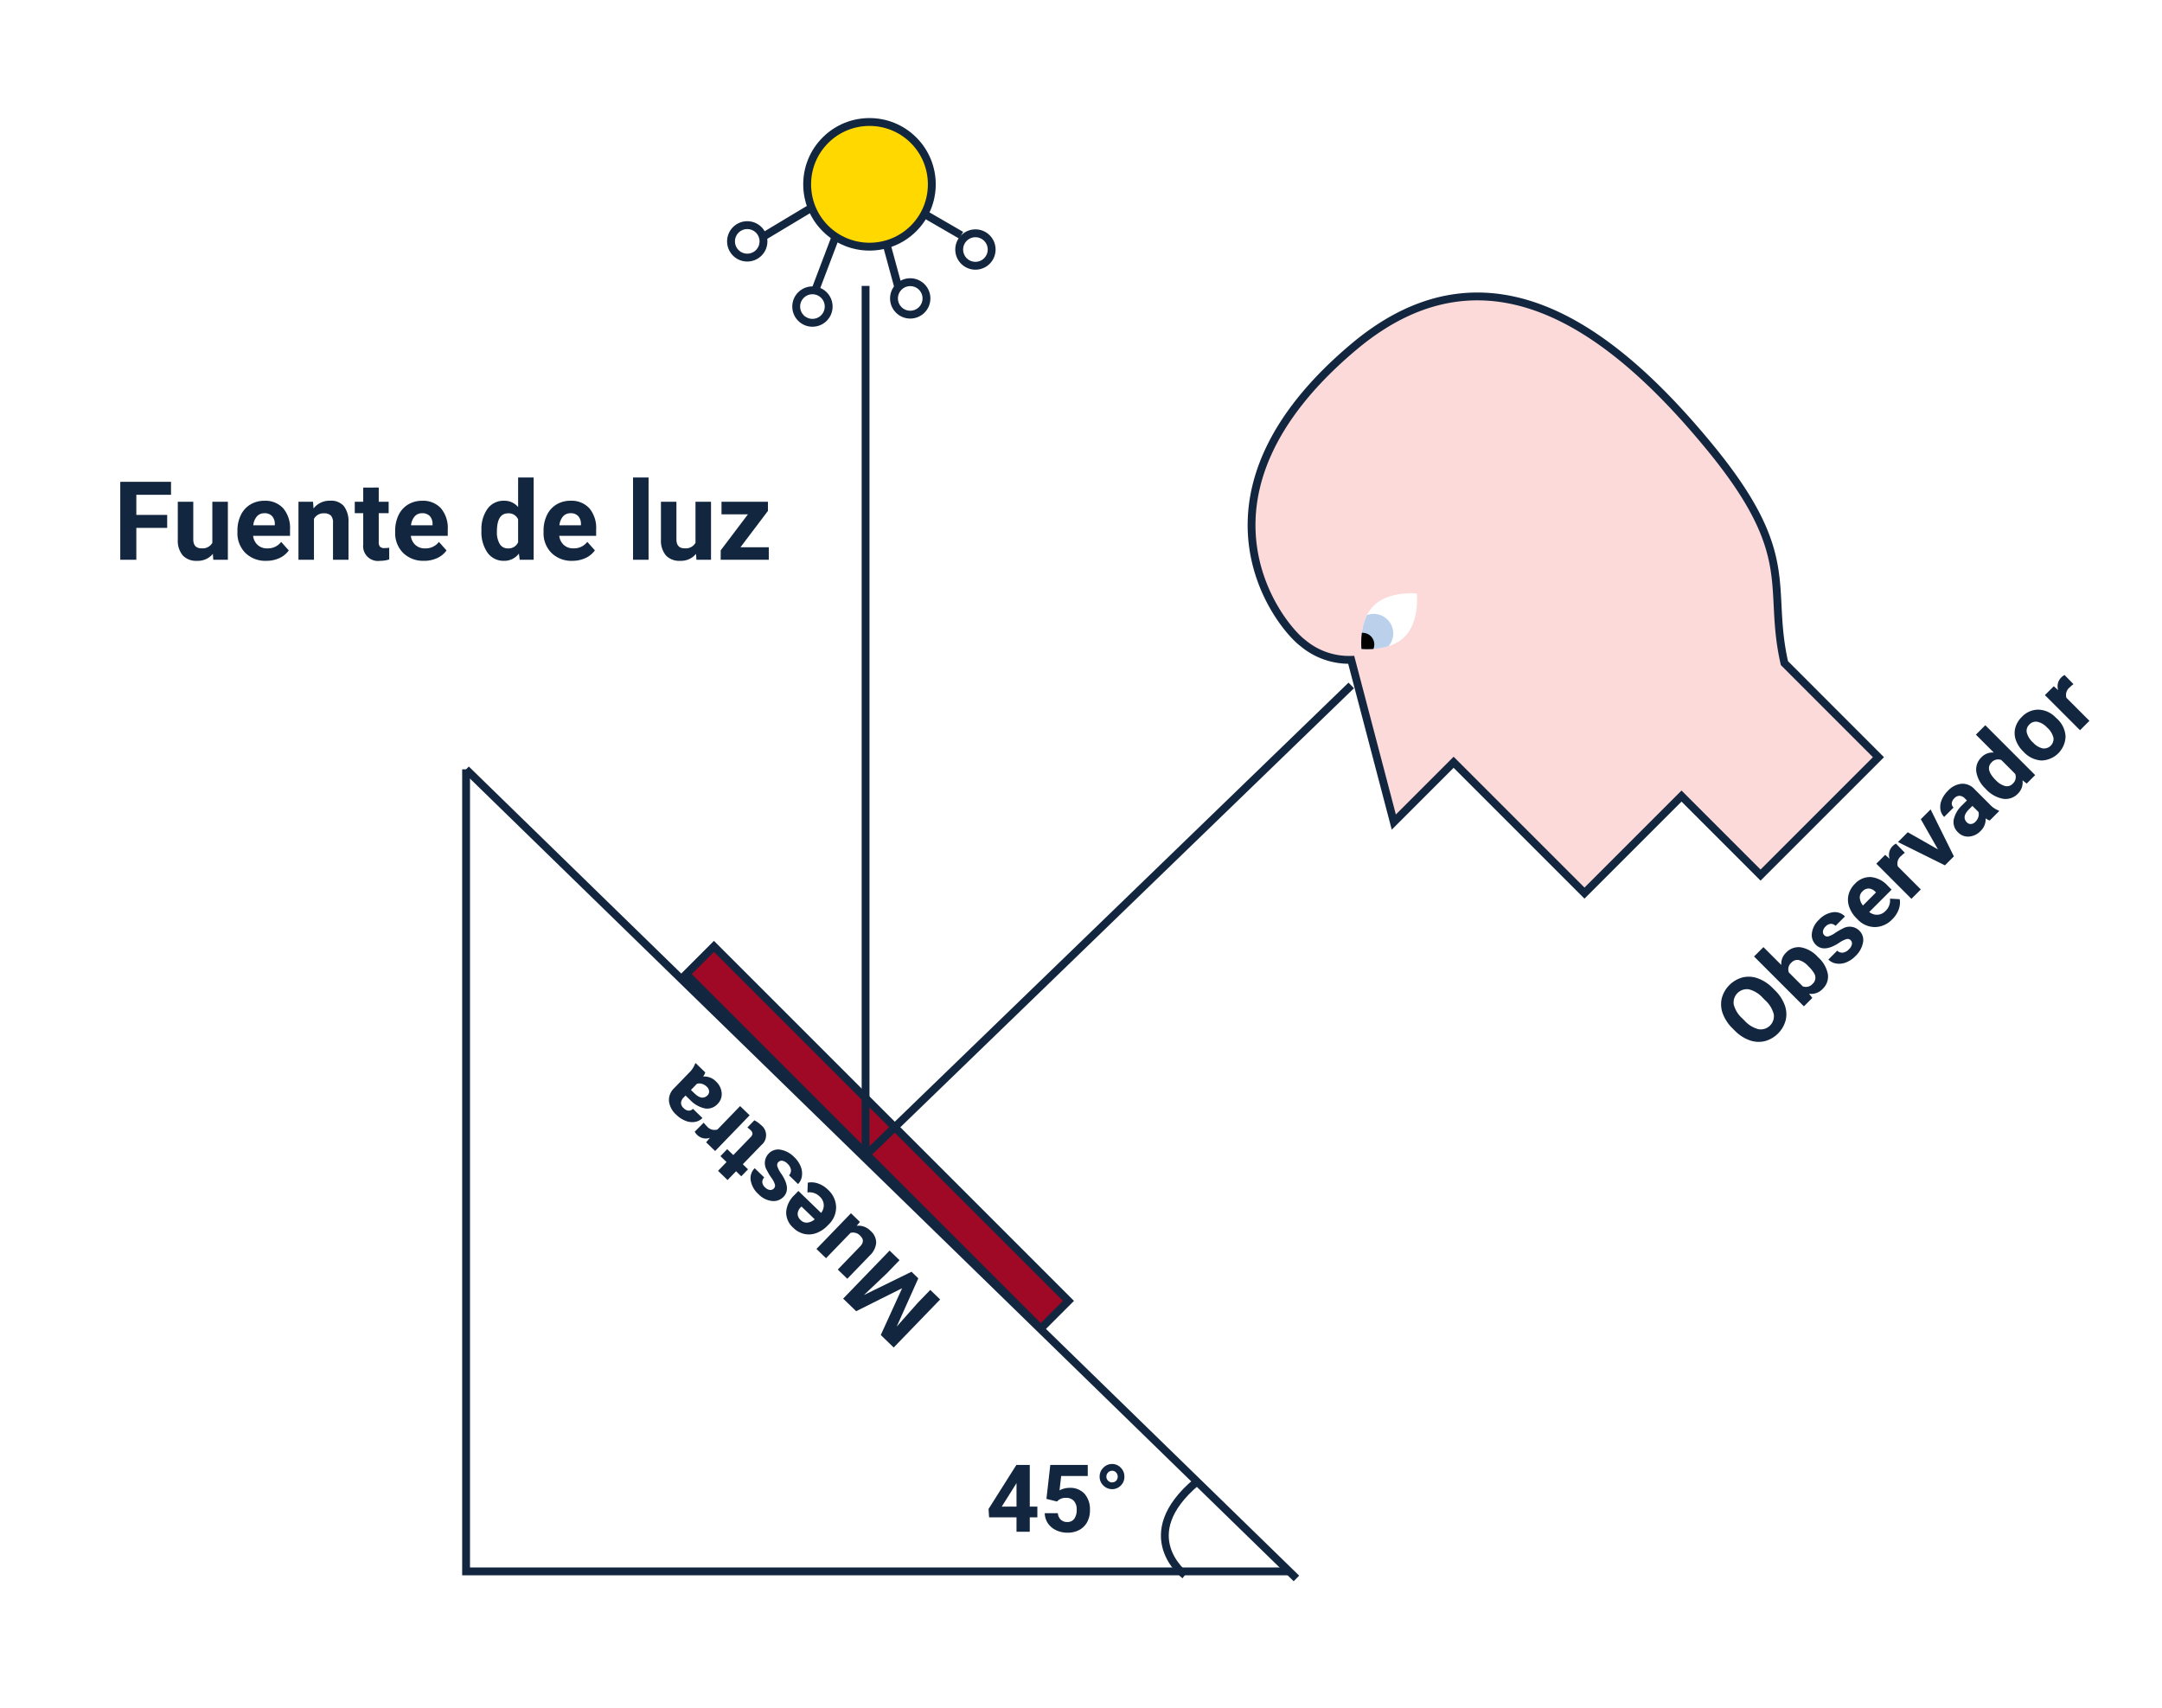 <svg xmlns="http://www.w3.org/2000/svg" xmlns:xlink="http://www.w3.org/1999/xlink" width="276" height="218" viewBox="0 0 276 218">
  <defs>
    <clipPath id="clip-path">
      <path id="Trazado_731203" data-name="Trazado 731203" d="M5,0c2.761,0,5,2.8,5,2.8S7.761,5.6,5,5.6,0,2.8,0,2.8,2.239,0,5,0Z" transform="translate(876 5413)" fill="#fff"/>
    </clipPath>
  </defs>
  <g id="_49" data-name="49" transform="translate(3569.313 5802)">
    <path id="Trazado_732676" data-name="Trazado 732676" d="M0,0H276V218H0Z" transform="translate(-3569.313 -5802)" fill="#fff"/>
    <path id="Trazado_732677" data-name="Trazado 732677" d="M7.8,8.933H3.861V13H1.81V3.047h6.48V4.708H3.861v2.57H7.8Zm5.831,3.315a2.477,2.477,0,0,1-2.023.889,2.337,2.337,0,0,1-1.815-.684,2.918,2.918,0,0,1-.639-2V5.6h1.976v4.784q0,1.157,1.053,1.157a1.426,1.426,0,0,0,1.381-.7V5.6h1.982V13H13.684Zm6.809.889a3.631,3.631,0,0,1-2.649-1,3.548,3.548,0,0,1-1.022-2.659V9.288A4.468,4.468,0,0,1,17.2,7.3a3.161,3.161,0,0,1,1.22-1.354,3.425,3.425,0,0,1,1.8-.475,3.07,3.07,0,0,1,2.389.957,3.889,3.889,0,0,1,.872,2.714v.807H18.77a1.835,1.835,0,0,0,.578,1.162,1.746,1.746,0,0,0,1.22.438,2.132,2.132,0,0,0,1.784-.827l.971,1.087a2.966,2.966,0,0,1-1.2.981A3.947,3.947,0,0,1,20.438,13.137ZM20.212,7.06a1.234,1.234,0,0,0-.954.4,2.062,2.062,0,0,0-.468,1.14h2.748V8.44a1.471,1.471,0,0,0-.355-1.02A1.274,1.274,0,0,0,20.212,7.06ZM26.419,5.6l.062.854a2.582,2.582,0,0,1,2.126-.991,2.146,2.146,0,0,1,1.75.69,3.221,3.221,0,0,1,.588,2.064V13H28.969V8.27a1.282,1.282,0,0,0-.273-.913,1.224,1.224,0,0,0-.909-.284,1.359,1.359,0,0,0-1.251.711V13H24.56V5.6Zm8.388-1.818V5.6h1.265V7.053H34.807v3.691a.881.881,0,0,0,.157.588.79.79,0,0,0,.6.178,3.15,3.15,0,0,0,.581-.048v1.5a4.067,4.067,0,0,1-1.2.178,1.886,1.886,0,0,1-2.119-2.1V7.053h-1.08V5.6h1.08V3.785Zm5.77,9.352a3.631,3.631,0,0,1-2.649-1,3.548,3.548,0,0,1-1.022-2.659V9.288A4.468,4.468,0,0,1,37.336,7.3a3.161,3.161,0,0,1,1.22-1.354,3.425,3.425,0,0,1,1.8-.475,3.07,3.07,0,0,1,2.389.957,3.889,3.889,0,0,1,.872,2.714v.807h-4.71a1.835,1.835,0,0,0,.578,1.162,1.746,1.746,0,0,0,1.22.438,2.132,2.132,0,0,0,1.784-.827l.971,1.087a2.966,2.966,0,0,1-1.2.981A3.947,3.947,0,0,1,40.577,13.137ZM40.351,7.06a1.234,1.234,0,0,0-.954.4,2.062,2.062,0,0,0-.468,1.14h2.748V8.44a1.471,1.471,0,0,0-.355-1.02A1.274,1.274,0,0,0,40.351,7.06Zm7.567,2.188a4.457,4.457,0,0,1,.776-2.755,2.517,2.517,0,0,1,2.123-1.025,2.265,2.265,0,0,1,1.784.807V2.5h1.982V13H52.8l-.1-.786a2.325,2.325,0,0,1-1.9.923,2.511,2.511,0,0,1-2.1-1.029A4.6,4.6,0,0,1,47.918,9.247Zm1.976.147a2.92,2.92,0,0,0,.362,1.6,1.18,1.18,0,0,0,1.053.555A1.322,1.322,0,0,0,52.6,10.77V7.847a1.3,1.3,0,0,0-1.278-.774Q49.894,7.073,49.894,9.394Zm9.625,3.743a3.631,3.631,0,0,1-2.649-1,3.548,3.548,0,0,1-1.022-2.659V9.288A4.468,4.468,0,0,1,56.279,7.3,3.161,3.161,0,0,1,57.5,5.942a3.425,3.425,0,0,1,1.8-.475,3.07,3.07,0,0,1,2.389.957,3.889,3.889,0,0,1,.872,2.714v.807h-4.71a1.835,1.835,0,0,0,.578,1.162,1.746,1.746,0,0,0,1.22.438,2.132,2.132,0,0,0,1.784-.827L62.4,11.8a2.966,2.966,0,0,1-1.2.981A3.947,3.947,0,0,1,59.519,13.137ZM59.293,7.06a1.234,1.234,0,0,0-.954.4,2.062,2.062,0,0,0-.468,1.14H60.62V8.44a1.471,1.471,0,0,0-.355-1.02A1.274,1.274,0,0,0,59.293,7.06ZM69.253,13H67.271V2.5h1.982Zm6.057-.752a2.477,2.477,0,0,1-2.023.889,2.337,2.337,0,0,1-1.815-.684,2.918,2.918,0,0,1-.639-2V5.6h1.976v4.784q0,1.157,1.053,1.157a1.426,1.426,0,0,0,1.381-.7V5.6h1.982V13H75.365Zm5.674-.841H84.6V13H78.461V11.8l3.479-4.6H78.564V5.6h5.927V6.767Z" transform="translate(-3555.77 -5743.543)" fill="#12263f"/>
    <path id="Trazado_732678" data-name="Trazado 732678" d="M6.563,7.789h.967V9.154H6.563V11H4.869V9.154h-3.5L1.3,8.088,4.852,2.469H6.563Zm-3.58,0H4.869V4.777l-.111.193ZM8.69,6.8l.492-4.336h4.781V3.881H10.57L10.36,5.715a2.685,2.685,0,0,1,1.283-.322,2.459,2.459,0,0,1,1.91.756,3.019,3.019,0,0,1,.691,2.115A3.093,3.093,0,0,1,13.9,9.743a2.461,2.461,0,0,1-1,1.014,3.119,3.119,0,0,1-1.535.36A3.312,3.312,0,0,1,9.926,10.8,2.546,2.546,0,0,1,8.88,9.922a2.4,2.4,0,0,1-.407-1.295h1.676a1.252,1.252,0,0,0,.372.829,1.18,1.18,0,0,0,.835.3,1.041,1.041,0,0,0,.885-.413,1.914,1.914,0,0,0,.311-1.169,1.582,1.582,0,0,0-.357-1.113A1.312,1.312,0,0,0,11.18,6.67a1.466,1.466,0,0,0-.979.316l-.164.152Zm6.791-2.836a1.558,1.558,0,0,1,.475-1.143,1.531,1.531,0,0,1,1.119-.475,1.5,1.5,0,0,1,1.1.472,1.57,1.57,0,0,1,.466,1.146A1.531,1.531,0,0,1,18.179,5.1a1.519,1.519,0,0,1-1.1.46,1.561,1.561,0,0,1-1.113-.46A1.508,1.508,0,0,1,15.481,3.969Zm1.594.727a.684.684,0,0,0,.513-.208.715.715,0,0,0,.2-.519.758.758,0,0,0-.2-.527.662.662,0,0,0-.513-.223.69.69,0,0,0-.521.223.741.741,0,0,0-.211.527.7.7,0,0,0,.214.516A.711.711,0,0,0,17.074,4.7Z" transform="translate(-3444.415 -5617.457)" fill="#12263f"/>
    <path id="Trazado_732679" data-name="Trazado 732679" d="M19.513,6.928a5.15,5.15,0,0,1-.445,2.209A3.354,3.354,0,0,1,17.793,10.6,3.766,3.766,0,0,1,14,10.607,3.387,3.387,0,0,1,12.71,9.151a5,5,0,0,1-.463-2.177V6.553A5.123,5.123,0,0,1,12.7,4.335a3.381,3.381,0,0,1,1.283-1.471,3.76,3.76,0,0,1,3.791,0,3.381,3.381,0,0,1,1.283,1.471,5.109,5.109,0,0,1,.454,2.212Zm-1.781-.387a3.59,3.59,0,0,0-.48-2.039,1.7,1.7,0,0,0-2.736-.009,3.549,3.549,0,0,0-.486,2.019v.416a3.635,3.635,0,0,0,.48,2.027,1.682,1.682,0,0,0,2.742.026,3.614,3.614,0,0,0,.48-2.024Zm8.66,1.348a3.839,3.839,0,0,1-.65,2.376,2.154,2.154,0,0,1-1.816.853,1.979,1.979,0,0,1-1.646-.791L22.2,11H20.679V2h1.693V5.229a1.929,1.929,0,0,1,1.541-.686,2.172,2.172,0,0,1,1.819.853,3.845,3.845,0,0,1,.659,2.4ZM24.7,7.766a2.522,2.522,0,0,0-.3-1.4,1.03,1.03,0,0,0-.908-.442,1.117,1.117,0,0,0-1.113.662v2.5a1.132,1.132,0,0,0,1.125.668,1.045,1.045,0,0,0,1.078-.809A4.171,4.171,0,0,0,24.7,7.766Zm6.17,1.482a.546.546,0,0,0-.308-.489,3.494,3.494,0,0,0-.987-.319q-2.262-.475-2.262-1.922a1.742,1.742,0,0,1,.7-1.409,2.825,2.825,0,0,1,1.831-.565,3.04,3.04,0,0,1,1.931.568A1.791,1.791,0,0,1,32.5,6.588H30.8a.819.819,0,0,0-.234-.6.992.992,0,0,0-.732-.237,1.013,1.013,0,0,0-.662.193.61.61,0,0,0-.234.492.522.522,0,0,0,.267.454,2.743,2.743,0,0,0,.9.3,7.346,7.346,0,0,1,1.066.284,1.752,1.752,0,0,1,1.342,1.705,1.654,1.654,0,0,1-.744,1.4,3.21,3.21,0,0,1-1.922.536,3.353,3.353,0,0,1-1.415-.284,2.374,2.374,0,0,1-.97-.779,1.811,1.811,0,0,1-.352-1.069h1.605a.884.884,0,0,0,.334.691,1.325,1.325,0,0,0,.832.24,1.226,1.226,0,0,0,.735-.185A.574.574,0,0,0,30.868,9.248Zm5.654,1.869a3.112,3.112,0,0,1-2.271-.855,3.041,3.041,0,0,1-.876-2.279V7.818a3.83,3.83,0,0,1,.369-1.708,2.709,2.709,0,0,1,1.046-1.16,2.936,2.936,0,0,1,1.544-.407,2.631,2.631,0,0,1,2.048.82,3.333,3.333,0,0,1,.747,2.326v.691H35.093a1.573,1.573,0,0,0,.5,1,1.5,1.5,0,0,0,1.046.375,1.828,1.828,0,0,0,1.529-.709L39,9.975a2.542,2.542,0,0,1-1.031.841A3.383,3.383,0,0,1,36.522,11.117Zm-.193-5.209a1.058,1.058,0,0,0-.817.341,1.768,1.768,0,0,0-.4.977h2.355V7.091a1.261,1.261,0,0,0-.3-.874A1.092,1.092,0,0,0,36.329,5.908Zm7.324.34a4.6,4.6,0,0,0-.609-.047,1.24,1.24,0,0,0-1.26.65V11H40.091V4.66h1.6l.047.756a1.569,1.569,0,0,1,1.412-.873,1.774,1.774,0,0,1,.527.076Zm3.293,2.684L48.124,4.66h1.77L47.755,11H46.138L44,4.66h1.77ZM54.224,11a1.88,1.88,0,0,1-.17-.568,2.049,2.049,0,0,1-1.6.686,2.251,2.251,0,0,1-1.544-.539A1.734,1.734,0,0,1,50.3,9.219a1.792,1.792,0,0,1,.747-1.547A3.686,3.686,0,0,1,53.2,7.127h.779V6.764a1.045,1.045,0,0,0-.226-.7.887.887,0,0,0-.712-.264A1.009,1.009,0,0,0,52.375,6a.7.7,0,0,0-.243.563H50.438a1.7,1.7,0,0,1,.34-1.02,2.246,2.246,0,0,1,.961-.735,3.5,3.5,0,0,1,1.395-.267,2.767,2.767,0,0,1,1.86.589,2.06,2.06,0,0,1,.688,1.655V9.535a3.031,3.031,0,0,0,.252,1.365V11Zm-1.4-1.178a1.458,1.458,0,0,0,.691-.167,1.1,1.1,0,0,0,.469-.448V8.117h-.633Q52.079,8.117,52,9l-.006.1a.678.678,0,0,0,.223.521A.865.865,0,0,0,52.823,9.822Zm3.9-2.039a3.821,3.821,0,0,1,.665-2.361A2.158,2.158,0,0,1,59.2,4.543a1.942,1.942,0,0,1,1.529.691V2h1.7v9H60.9l-.082-.674a1.993,1.993,0,0,1-1.629.791,2.152,2.152,0,0,1-1.8-.882A3.944,3.944,0,0,1,56.72,7.783Zm1.693.126a2.5,2.5,0,0,0,.311,1.367,1.012,1.012,0,0,0,.9.475,1.133,1.133,0,0,0,1.107-.663V6.583a1.117,1.117,0,0,0-1.1-.663Q58.413,5.92,58.413,7.909Zm5.068-.138a3.76,3.76,0,0,1,.363-1.682,2.659,2.659,0,0,1,1.046-1.143,3.051,3.051,0,0,1,1.585-.4,2.887,2.887,0,0,1,2.095.785,3.151,3.151,0,0,1,.905,2.133l.012.434a3.314,3.314,0,0,1-.814,2.341,3.157,3.157,0,0,1-4.374,0,3.372,3.372,0,0,1-.817-2.391Zm1.693.12a2.37,2.37,0,0,0,.34,1.382,1.221,1.221,0,0,0,1.934.006,2.593,2.593,0,0,0,.346-1.511A2.346,2.346,0,0,0,67.448,6.4a1.124,1.124,0,0,0-.973-.487,1.105,1.105,0,0,0-.961.484A2.637,2.637,0,0,0,65.175,7.892Zm8.918-1.644a4.6,4.6,0,0,0-.609-.047,1.24,1.24,0,0,0-1.26.65V11H70.53V4.66h1.6l.047.756a1.569,1.569,0,0,1,1.412-.873,1.774,1.774,0,0,1,.527.076Z" transform="translate(-3361.427 -5666.688) rotate(-45)" fill="#12263f"/>
    <path id="Trazado_732680" data-name="Trazado 732680" d="M23.772,2.469l2.191,6.188,2.18-6.187h2.309V11H28.688V8.668l.176-4.025L26.562,11H25.354l-2.3-6.352.176,4.02V11H21.476V2.469Zm11.9,7.887a2.124,2.124,0,0,1-1.734.762,2,2,0,0,1-1.556-.586,2.5,2.5,0,0,1-.548-1.717V4.66h1.693v4.1q0,.991.9.991a1.223,1.223,0,0,0,1.184-.6V4.66h1.7V11H35.72Zm5.836.762a3.112,3.112,0,0,1-2.271-.855,3.041,3.041,0,0,1-.876-2.279V7.818a3.83,3.83,0,0,1,.369-1.708,2.709,2.709,0,0,1,1.046-1.16,2.936,2.936,0,0,1,1.544-.407,2.631,2.631,0,0,1,2.048.82,3.333,3.333,0,0,1,.747,2.326v.691H40.079a1.573,1.573,0,0,0,.5,1,1.5,1.5,0,0,0,1.046.375,1.828,1.828,0,0,0,1.529-.709l.832.932a2.542,2.542,0,0,1-1.031.841A3.383,3.383,0,0,1,41.509,11.117Zm-.193-5.209a1.058,1.058,0,0,0-.817.341,1.768,1.768,0,0,0-.4.977h2.355V7.091a1.261,1.261,0,0,0-.3-.874A1.092,1.092,0,0,0,41.315,5.908Zm7.2,3.34a.546.546,0,0,0-.308-.489,3.494,3.494,0,0,0-.987-.319q-2.262-.475-2.262-1.922a1.742,1.742,0,0,1,.7-1.409,2.825,2.825,0,0,1,1.831-.565,3.04,3.04,0,0,1,1.931.568,1.791,1.791,0,0,1,.724,1.477H48.446a.819.819,0,0,0-.234-.6.992.992,0,0,0-.732-.237,1.013,1.013,0,0,0-.662.193.61.61,0,0,0-.234.492.522.522,0,0,0,.267.454,2.743,2.743,0,0,0,.9.3,7.346,7.346,0,0,1,1.066.284,1.752,1.752,0,0,1,1.342,1.705,1.654,1.654,0,0,1-.744,1.4,3.21,3.21,0,0,1-1.922.536,3.353,3.353,0,0,1-1.415-.284,2.374,2.374,0,0,1-.97-.779,1.811,1.811,0,0,1-.352-1.069H46.36a.884.884,0,0,0,.334.691,1.325,1.325,0,0,0,.832.24,1.226,1.226,0,0,0,.735-.185A.574.574,0,0,0,48.511,9.248ZM53.274,3.1V4.66h1.084V5.9H53.274V9.066a.756.756,0,0,0,.135.5.677.677,0,0,0,.516.152,2.7,2.7,0,0,0,.5-.041v1.283a3.486,3.486,0,0,1-1.025.152,1.617,1.617,0,0,1-1.816-1.8V5.9h-.926V4.66h.926V3.1Zm5.59,3.146a4.6,4.6,0,0,0-.609-.047,1.24,1.24,0,0,0-1.26.65V11H55.3V4.66h1.6l.047.756a1.569,1.569,0,0,1,1.412-.873,1.774,1.774,0,0,1,.527.076ZM63.177,11a1.88,1.88,0,0,1-.17-.568,2.049,2.049,0,0,1-1.6.686,2.251,2.251,0,0,1-1.544-.539,1.734,1.734,0,0,1-.612-1.359A1.792,1.792,0,0,1,60,7.672a3.686,3.686,0,0,1,2.159-.545h.779V6.764a1.045,1.045,0,0,0-.226-.7A.887.887,0,0,0,62,5.8,1.009,1.009,0,0,0,61.328,6a.7.7,0,0,0-.243.563H59.392a1.7,1.7,0,0,1,.34-1.02,2.246,2.246,0,0,1,.961-.735,3.5,3.5,0,0,1,1.395-.267,2.767,2.767,0,0,1,1.86.589,2.06,2.06,0,0,1,.688,1.655V9.535a3.031,3.031,0,0,0,.252,1.365V11Zm-1.4-1.178a1.458,1.458,0,0,0,.691-.167,1.1,1.1,0,0,0,.469-.448V8.117H62.3q-1.271,0-1.354.879l-.006.1a.678.678,0,0,0,.223.521A.865.865,0,0,0,61.776,9.822Z" transform="matrix(-0.719, -0.695, 0.695, -0.719, -3441.497, -5613.28)" fill="#12263f"/>
    <path id="Trazado_731200" data-name="Trazado 731200" d="M-3714.1-6244.74c5.385-8.556,11.034-8.33,12.771-26.4s-.215-39.012-23.026-41.016c-29.32-2.576-31.977,18.034-31.4,22.148a9.177,9.177,0,0,0,2.846,5.865l-10.8,18.492h10.8v23.623h17.521v14.266h21.284Z" transform="translate(3700.449 -3927.914) rotate(-45)" fill="#fcdada" stroke="#12263f" stroke-width="1"/>
    <path id="Trazado_731202" data-name="Trazado 731202" d="M5,0c2.761,0,5,2.8,5,2.8S7.761,5.6,5,5.6,0,2.8,0,2.8,2.239,0,5,0Z" transform="translate(-3397.49 -5721.136) rotate(-45)" fill="#fff"/>
    <g id="Enmascarar_grupo_550" data-name="Enmascarar grupo 550" transform="translate(-7844.483 -8929.279) rotate(-45)" clip-path="url(#clip-path)">
      <circle id="Elipse_5995" data-name="Elipse 5995" cx="2.5" cy="2.5" r="2.5" transform="translate(876 5413)" fill="#bad0eb"/>
      <circle id="Elipse_5996" data-name="Elipse 5996" cx="1.5" cy="1.5" r="1.5" transform="translate(875 5414)"/>
    </g>
    <g id="Trazado_732681" data-name="Trazado 732681" transform="translate(-3482.415 -5677.649) rotate(-45)" fill="#9f0925">
      <path d="M 5.5 64.5 L 0.5 64.5 L 0.5 0.5 L 5.5 0.5 L 5.5 64.5 Z" stroke="none"/>
      <path d="M 1 1 L 1 64 L 5 64 L 5 1 L 1 1 M 0 0 L 6 0 L 6 65 L 0 65 L 0 0 Z" stroke="none" fill="#12263f"/>
    </g>
    <path id="Trazado_732682" data-name="Trazado 732682" d="M0,0,8.827,2.207" transform="translate(-3472.879 -5771.187) rotate(-45)" fill="none" stroke="#12263f" stroke-width="1"/>
    <path id="Trazado_732683" data-name="Trazado 732683" d="M0,3.31,7.356,0" transform="translate(-3467.678 -5767.026) rotate(-45)" fill="none" stroke="#12263f" stroke-width="1"/>
    <path id="Trazado_732684" data-name="Trazado 732684" d="M0,5.149,2.942,0" transform="translate(-3458.315 -5769.106) rotate(-45)" fill="none" stroke="#12263f" stroke-width="1"/>
    <path id="Trazado_732685" data-name="Trazado 732685" d="M1.471,5.517,0,0" transform="translate(-3451.553 -5774.828) rotate(-45)" fill="none" stroke="#12263f" stroke-width="1"/>
    <g id="Trazado_732686" data-name="Trazado 732686" transform="translate(-3470.278 -5778.469) rotate(-45)" fill="#ffd800">
      <path d="M 8.459 16.418 C 4.07 16.418 0.5 12.848 0.5 8.459 C 0.5 4.07 4.07 0.5 8.459 0.5 C 12.848 0.5 16.418 4.07 16.418 8.459 C 16.418 12.848 12.848 16.418 8.459 16.418 Z" stroke="none"/>
      <path d="M 8.459 1 C 4.346 1 1 4.346 1 8.459 C 1 12.572 4.346 15.918 8.459 15.918 C 12.572 15.918 15.918 12.572 15.918 8.459 C 15.918 4.346 12.572 1 8.459 1 M 8.459 -3.814697265625e-06 C 13.131 -3.814697265625e-06 16.918 3.787 16.918 8.459 C 16.918 13.131 13.131 16.918 8.459 16.918 C 3.787 16.918 -3.814697265625e-06 13.131 -3.814697265625e-06 8.459 C -3.814697265625e-06 3.787 3.787 -3.814697265625e-06 8.459 -3.814697265625e-06 Z" stroke="none" fill="#12263f"/>
    </g>
    <g id="Trazado_732687" data-name="Trazado 732687" transform="translate(-3477.56 -5771.187) rotate(-45)" fill="#fff">
      <path d="M 2.575 4.649 C 1.431 4.649 0.5 3.718 0.5 2.575 C 0.5 1.431 1.431 0.5 2.575 0.5 C 3.718 0.5 4.649 1.431 4.649 2.575 C 4.649 3.718 3.718 4.649 2.575 4.649 Z" stroke="none"/>
      <path d="M 2.575 1 C 1.706 1 1 1.706 1 2.575 C 1 3.443 1.706 4.149 2.575 4.149 C 3.443 4.149 4.149 3.443 4.149 2.575 C 4.149 1.706 3.443 1 2.575 1 M 2.575 4.76837158203125e-07 C 3.996 4.76837158203125e-07 5.149 1.153 5.149 2.575 C 5.149 3.996 3.996 5.149 2.575 5.149 C 1.153 5.149 4.76837158203125e-07 3.996 4.76837158203125e-07 2.575 C 4.76837158203125e-07 1.153 1.153 4.76837158203125e-07 2.575 4.76837158203125e-07 Z" stroke="none" fill="#12263f"/>
    </g>
    <g id="Trazado_732688" data-name="Trazado 732688" transform="translate(-3469.238 -5762.865) rotate(-45)" fill="#fff">
      <path d="M 2.575 4.649 C 1.431 4.649 0.5 3.718 0.5 2.575 C 0.5 1.431 1.431 0.5 2.575 0.5 C 3.718 0.5 4.649 1.431 4.649 2.575 C 4.649 3.718 3.718 4.649 2.575 4.649 Z" stroke="none"/>
      <path d="M 2.575 1 C 1.706 1 1 1.706 1 2.575 C 1 3.443 1.706 4.149 2.575 4.149 C 3.443 4.149 4.149 3.443 4.149 2.575 C 4.149 1.706 3.443 1 2.575 1 M 2.575 4.76837158203125e-07 C 3.996 4.76837158203125e-07 5.149 1.153 5.149 2.575 C 5.149 3.996 3.996 5.149 2.575 5.149 C 1.153 5.149 4.76837158203125e-07 3.996 4.76837158203125e-07 2.575 C 4.76837158203125e-07 1.153 1.153 4.76837158203125e-07 2.575 4.76837158203125e-07 Z" stroke="none" fill="#12263f"/>
    </g>
    <g id="Trazado_732689" data-name="Trazado 732689" transform="translate(-3456.754 -5763.905) rotate(-45)" fill="#fff">
      <path d="M 2.575 4.649 C 1.431 4.649 0.5 3.718 0.5 2.575 C 0.5 1.431 1.431 0.5 2.575 0.5 C 3.718 0.5 4.649 1.431 4.649 2.575 C 4.649 3.718 3.718 4.649 2.575 4.649 Z" stroke="none"/>
      <path d="M 2.575 1 C 1.706 1 1 1.706 1 2.575 C 1 3.443 1.706 4.149 2.575 4.149 C 3.443 4.149 4.149 3.443 4.149 2.575 C 4.149 1.706 3.443 1 2.575 1 M 2.575 4.76837158203125e-07 C 3.996 4.76837158203125e-07 5.149 1.153 5.149 2.575 C 5.149 3.996 3.996 5.149 2.575 5.149 C 1.153 5.149 4.76837158203125e-07 3.996 4.76837158203125e-07 2.575 C 4.76837158203125e-07 1.153 1.153 4.76837158203125e-07 2.575 4.76837158203125e-07 Z" stroke="none" fill="#12263f"/>
    </g>
    <g id="Trazado_732690" data-name="Trazado 732690" transform="translate(-3448.432 -5770.146) rotate(-45)" fill="#fff">
      <path d="M 2.575 4.649 C 1.431 4.649 0.5 3.718 0.5 2.575 C 0.5 1.431 1.431 0.5 2.575 0.5 C 3.718 0.5 4.649 1.431 4.649 2.575 C 4.649 3.718 3.718 4.649 2.575 4.649 Z" stroke="none"/>
      <path d="M 2.575 1 C 1.706 1 1 1.706 1 2.575 C 1 3.443 1.706 4.149 2.575 4.149 C 3.443 4.149 4.149 3.443 4.149 2.575 C 4.149 1.706 3.443 1 2.575 1 M 2.575 4.76837158203125e-07 C 3.996 4.76837158203125e-07 5.149 1.153 5.149 2.575 C 5.149 3.996 3.996 5.149 2.575 5.149 C 1.153 5.149 4.76837158203125e-07 3.996 4.76837158203125e-07 2.575 C 4.76837158203125e-07 1.153 1.153 4.76837158203125e-07 2.575 4.76837158203125e-07 Z" stroke="none" fill="#12263f"/>
    </g>
    <path id="Trazado_732691" data-name="Trazado 732691" d="M0,0,106,103.289" transform="translate(-3509.813 -5703.789)" fill="none" stroke="#12263f" stroke-width="1"/>
    <path id="Trazado_731219" data-name="Trazado 731219" d="M-3636.741-5533.919s-6.652-5.06,1.5-11.911" transform="translate(218.688 -67)" fill="none" stroke="#12263f" stroke-width="1"/>
    <path id="Trazado_732692" data-name="Trazado 732692" d="M0,60,62,0" transform="translate(-3458.813 -5714.5)" fill="none" stroke="#12263f" stroke-width="1"/>
    <path id="Trazado_732693" data-name="Trazado 732693" d="M0,111V0" transform="translate(-3458.813 -5765.5)" fill="none" stroke="#12263f" stroke-width="1"/>
    <path id="Trazado_731220" data-name="Trazado 731220" d="M-3731.458-5647.789V-5545.4h105.213" transform="translate(221.645 -56)" fill="none" stroke="#12263f" stroke-width="1"/>
  </g>
</svg>
